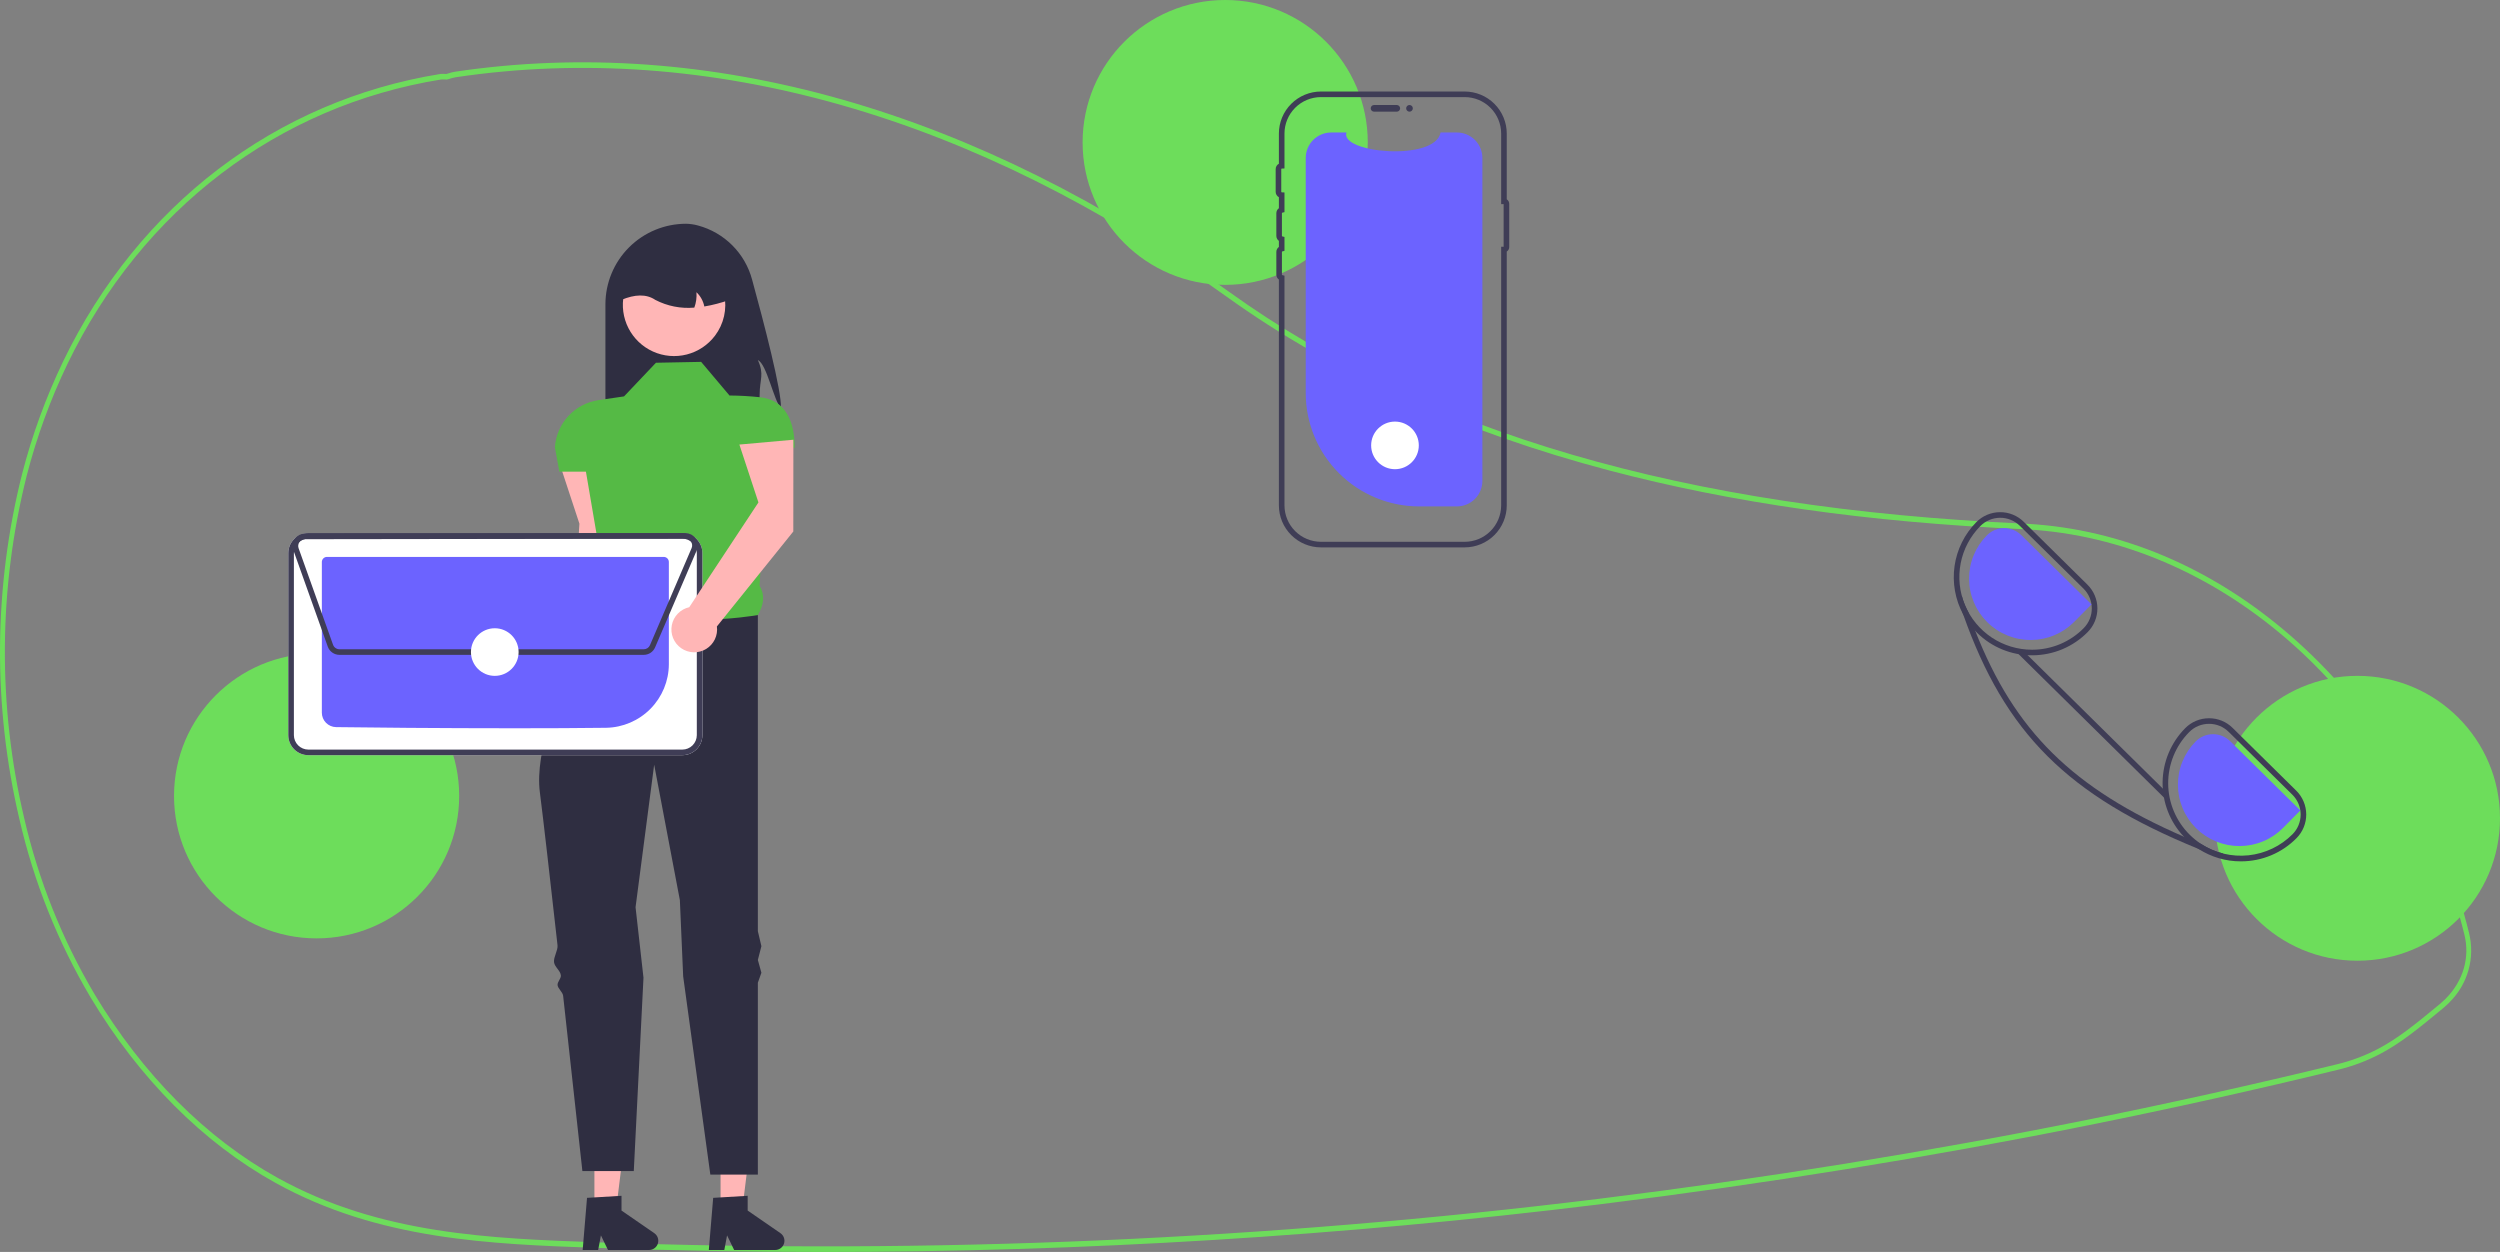 <svg width="639" height="320" viewBox="0 0 639 320" fill="none" xmlns="http://www.w3.org/2000/svg">
<rect x="0" y="0" width="639" height="320" fill="#808080" stroke="none"/>
<g clip-path="url(#clip0_23_505)">
<path d="M210.436 320C191.154 320 171.902 319.655 152.678 318.966C125.21 317.98 96.806 316.961 70.406 302.334C51.938 292.103 35.582 275.687 23.106 254.861C14.767 240.745 8.653 225.432 4.978 209.458C-1.878 180.375 -1.644 150.074 5.659 121.1C8.218 111.166 11.746 101.507 16.192 92.26C35.445 52.433 70.56 25.698 112.534 18.911C112.881 18.866 113.231 18.859 113.58 18.889C113.768 18.899 113.957 18.91 114.148 18.902L114.395 18.823C115.028 18.603 115.679 18.437 116.34 18.325C181.075 8.697 249.51 28.177 314.24 74.656C364.29 110.599 430.62 129.953 517.021 133.825L518.247 133.89C542.299 135.27 565.565 145.176 585.531 162.538C605.238 179.674 620.035 202.537 628.322 228.656C629.341 231.841 630.275 235.155 631.098 238.508C631.864 241.623 631.81 244.884 630.94 247.972C630.071 251.061 628.417 253.872 626.138 256.133V256.139L625.923 256.36C625.405 256.874 624.86 257.368 624.302 257.827L623.647 258.367C618.126 262.911 613.765 266.5 608.545 269.288C605.064 271.134 601.362 272.531 597.528 273.443C576.473 278.571 555.091 283.325 533.977 287.575C492.972 295.834 450.886 302.648 408.889 307.825C343.05 315.935 276.774 320.001 210.436 320V320ZM113.089 20.299C112.96 20.298 112.831 20.307 112.703 20.326C71.121 27.049 36.339 53.522 17.277 92.955C12.875 102.109 9.382 111.673 6.848 121.508C-0.388 150.225 -0.619 180.258 6.175 209.082C9.815 224.903 15.87 240.07 24.128 254.051C36.481 274.673 52.67 290.924 70.945 301.047C97.108 315.543 125.378 316.558 152.717 317.538C238.224 320.59 323.838 316.868 408.757 306.406C450.726 301.231 492.785 294.423 533.763 286.168C554.863 281.922 576.23 277.171 597.27 272.046C601.012 271.157 604.625 269.794 608.022 267.992C613.137 265.261 617.456 261.706 622.925 257.205L623.58 256.667C624.059 256.271 624.529 255.849 624.979 255.41L625.108 255.274C629.602 250.75 631.35 244.78 629.903 238.896V238.895C629.089 235.578 628.165 232.299 627.156 229.148C610.228 175.791 566.437 138.084 518.188 135.316L516.968 135.252C477.501 133.482 442.965 128.582 411.39 120.268C373.696 110.344 340.79 95.405 313.583 75.867C249.099 29.566 180.95 10.159 116.498 19.741C115.896 19.844 115.303 19.998 114.727 20.199L114.281 20.324C114.029 20.335 113.775 20.332 113.523 20.315C113.374 20.307 113.23 20.299 113.089 20.299H113.089Z" fill="#6DDD5B"/>
<path d="M199.597 104.26C197.812 102.549 195.987 93.009 193.708 92.04C195.411 95.801 194.174 96.797 194.165 100.924C194.187 103.268 193.913 105.605 193.35 107.88H154.746V77.784C154.746 75.08 155.279 72.402 156.315 69.903C157.351 67.405 158.869 65.135 160.783 63.223C162.698 61.31 164.97 59.794 167.471 58.759C169.972 57.724 172.653 57.191 175.36 57.191C176.393 57.212 177.419 57.362 178.415 57.638C181.733 58.533 184.757 60.284 187.184 62.715C189.611 65.146 191.355 68.172 192.242 71.489C195.185 82.235 199.866 100.122 199.597 104.26Z" fill="#2F2E41"/>
<path d="M157.011 141.284L157.03 117.826L143.226 119.058L148.098 133.853L145.818 171.042C144.712 171.29 143.703 171.854 142.912 172.665C142.122 173.476 141.584 174.5 141.366 175.61C141.148 176.721 141.258 177.872 141.683 178.921C142.108 179.971 142.829 180.874 143.759 181.521C144.689 182.168 145.787 182.531 146.92 182.566C148.053 182.6 149.171 182.304 150.139 181.714C151.106 181.125 151.881 180.267 152.368 179.245C152.856 178.223 153.036 177.081 152.885 175.959L157.011 141.284Z" fill="#FFB6B6"/>
<path d="M184.177 308.92L189.753 308.919L192.406 287.431H184.175L184.177 308.92Z" fill="#FFB6B6"/>
<path d="M182.288 306.171L191.103 305.646V309.419L199.485 315.201C199.899 315.487 200.211 315.897 200.375 316.372C200.539 316.847 200.546 317.362 200.397 317.842C200.247 318.322 199.948 318.741 199.542 319.039C199.137 319.337 198.647 319.498 198.144 319.498H187.649L185.84 315.765L185.133 319.498H181.176L182.288 306.171Z" fill="#2F2E41"/>
<path d="M151.931 308.92L157.508 308.919L160.161 287.431H151.93L151.931 308.92Z" fill="#FFB6B6"/>
<path d="M150.043 306.171L158.858 305.646V309.419L167.24 315.201C167.654 315.487 167.965 315.897 168.129 316.372C168.294 316.847 168.301 317.362 168.152 317.842C168.002 318.322 167.703 318.741 167.297 319.039C166.892 319.337 166.402 319.498 165.899 319.498H155.404L153.595 315.765L152.888 319.498H148.931L150.043 306.171Z" fill="#2F2E41"/>
<path d="M179.211 92.493L167.658 92.719L159.503 101.318L152.965 102.276C150.008 102.709 147.289 104.143 145.263 106.339C143.237 108.534 142.027 111.358 141.834 114.338L142.967 120.553H149.763L153.694 143.612C152.165 147.503 152.061 150.574 155.199 151.781L164.94 170.11L193.708 157.212C195.167 154.706 195.634 152.189 194.143 149.742L196.2 114.443H203.115C203.115 107.841 200.879 102.275 194.312 101.54C191.703 101.258 189.083 101.109 186.459 101.092L179.211 92.493Z" fill="#55BA45"/>
<path d="M193.708 157.212C193.708 157.212 165.619 162.19 155.199 151.781C155.199 151.781 154.141 153.575 152.547 156.55C152.089 157.406 151.203 157.986 150.669 159.022C150.183 159.964 148.933 161.122 148.404 162.191C147.978 163.05 148.661 164.173 148.218 165.102C142.881 176.283 136.647 192.055 137.984 202.47C138.846 209.186 140.626 224.814 142.501 241.6C142.647 242.911 141.461 244.596 141.608 245.918C141.747 247.164 143.219 248.048 143.358 249.297C143.45 250.127 142.422 250.973 142.514 251.801C142.615 252.71 143.836 253.601 143.936 254.507C146.505 277.684 148.857 299.322 148.857 299.322H161.995L164.474 249.902L162.448 231.888L167.205 195.455L173.774 230.077L174.619 249.563L181.561 300.227H193.708V251.181L194.614 248.633L193.708 245.365L194.614 241.844L193.708 238.01V157.212Z" fill="#2F2E41"/>
<path d="M182.756 85.8C180.967 88.175 178.421 89.87 175.538 90.606C172.655 91.343 169.608 91.076 166.897 89.851C164.186 88.626 161.973 86.515 160.624 83.866C159.274 81.216 158.868 78.187 159.472 75.277C160.076 72.366 161.654 69.748 163.947 67.853C166.239 65.958 169.11 64.9 172.085 64.852C175.06 64.805 177.963 65.771 180.315 67.591C182.667 69.412 184.328 71.978 185.025 74.868C185.063 75.025 185.095 75.181 185.126 75.343C185.494 77.154 185.473 79.023 185.064 80.825C184.656 82.628 183.869 84.324 182.756 85.8V85.8Z" fill="#FFB6B6"/>
<path d="M180.026 78.336C179.748 76.943 179.045 75.671 178.014 74.693C178.116 76.027 177.931 77.368 177.47 78.626C174.026 78.93 170.567 78.246 167.499 76.652C165.189 75.087 162.248 75.222 158.823 76.652C158.823 74.988 159.151 73.34 159.788 71.803C160.426 70.265 161.36 68.868 162.538 67.691C163.716 66.514 165.115 65.581 166.654 64.944C168.193 64.308 169.843 63.98 171.508 63.98H173.774C177.138 63.981 180.364 65.316 182.743 67.692C185.122 70.069 186.458 73.292 186.459 76.652C184.368 77.401 182.215 77.965 180.026 78.336V78.336Z" fill="#2F2E41"/>
<path d="M80.924 239.849C101.051 239.849 117.367 223.55 117.367 203.443C117.367 183.337 101.051 167.038 80.924 167.038C60.797 167.038 44.481 183.337 44.481 203.443C44.481 223.55 60.797 239.849 80.924 239.849Z" fill="#6DDD5B"/>
<path d="M313.158 72.811C333.285 72.811 349.601 56.512 349.601 36.406C349.601 16.299 333.285 0 313.158 0C293.031 0 276.715 16.299 276.715 36.406C276.715 56.512 293.031 72.811 313.158 72.811Z" fill="#6DDD5B"/>
<path d="M602.557 245.56C622.684 245.56 639 229.26 639 209.154C639 189.048 622.684 172.748 602.557 172.748C582.43 172.748 566.114 189.048 566.114 209.154C566.114 229.26 582.43 245.56 602.557 245.56Z" fill="#6DDD5B"/>
<path d="M378.898 40.376V122.928C378.898 124.643 378.221 126.288 377.014 127.507C375.806 128.726 374.166 129.42 372.45 129.438C372.426 129.44 372.402 129.441 372.379 129.441H362.761C355.065 129.441 347.685 126.387 342.243 120.951C336.802 115.515 333.745 108.142 333.745 100.454V40.376C333.745 38.649 334.431 36.992 335.654 35.771C336.877 34.549 338.535 33.863 340.264 33.863H344.161C342.356 39.125 366.86 41.34 368.205 33.863H372.379C374.108 33.863 375.766 34.549 376.988 35.771C378.211 36.992 378.898 38.649 378.898 40.376V40.376Z" fill="#6C63FF"/>
<path d="M350.356 27.69C350.356 27.464 350.446 27.247 350.606 27.087C350.767 26.927 350.984 26.837 351.21 26.837H357.02C357.246 26.837 357.463 26.928 357.623 27.088C357.782 27.248 357.872 27.464 357.872 27.69C357.872 27.916 357.782 28.133 357.623 28.293C357.463 28.453 357.246 28.543 357.02 28.544H351.21C350.984 28.544 350.767 28.453 350.606 28.294C350.446 28.134 350.356 27.916 350.356 27.69V27.69Z" fill="#3F3D56"/>
<path d="M374.375 139.912H337.635C334.784 139.909 332.051 138.776 330.036 136.763C328.02 134.749 326.886 132.019 326.883 129.172V71.464C326.681 71.319 326.517 71.129 326.404 70.908C326.291 70.687 326.232 70.442 326.232 70.194V64.391C326.232 64.142 326.291 63.898 326.404 63.677C326.517 63.456 326.681 63.266 326.883 63.121V61.563C326.681 61.419 326.517 61.228 326.404 61.007C326.291 60.787 326.232 60.542 326.232 60.294V54.49C326.232 54.242 326.291 53.997 326.404 53.777C326.517 53.556 326.681 53.365 326.883 53.221V50.405C326.634 50.272 326.426 50.073 326.281 49.83C326.136 49.588 326.06 49.31 326.061 49.028V43.224C326.06 42.941 326.136 42.664 326.281 42.421C326.426 42.179 326.634 41.98 326.883 41.846V34.132C326.886 31.285 328.02 28.555 330.036 26.541C332.051 24.527 334.784 23.395 337.635 23.392H374.375C377.225 23.395 379.958 24.528 381.974 26.541C383.989 28.555 385.123 31.285 385.126 34.132V50.947C385.32 51.068 385.479 51.236 385.59 51.436C385.701 51.636 385.759 51.86 385.759 52.088V63.155C385.759 63.383 385.701 63.607 385.59 63.807C385.479 64.007 385.32 64.175 385.126 64.296V129.172C385.123 132.019 383.989 134.749 381.974 136.763C379.958 138.776 377.225 139.909 374.375 139.912V139.912ZM337.635 24.819C335.163 24.822 332.794 25.804 331.046 27.55C329.298 29.296 328.315 31.663 328.312 34.132V43.061L327.625 43.087C327.589 43.088 327.555 43.103 327.53 43.129C327.505 43.154 327.491 43.188 327.49 43.224V49.028C327.491 49.063 327.505 49.097 327.53 49.123C327.555 49.148 327.589 49.163 327.625 49.165L328.312 49.191V54.223L327.769 54.357C327.738 54.364 327.712 54.381 327.692 54.405C327.673 54.429 327.662 54.459 327.661 54.49V60.294C327.662 60.325 327.673 60.355 327.692 60.379C327.712 60.403 327.738 60.42 327.769 60.427L328.312 60.561V64.124L327.769 64.257C327.738 64.265 327.712 64.282 327.692 64.306C327.673 64.33 327.662 64.36 327.661 64.391V70.194C327.662 70.225 327.673 70.255 327.692 70.279C327.712 70.303 327.738 70.32 327.769 70.328L328.312 70.462V129.172C328.315 131.641 329.298 134.008 331.046 135.754C332.794 137.499 335.163 138.481 337.635 138.484H374.375C376.846 138.481 379.216 137.499 380.963 135.753C382.711 134.008 383.694 131.641 383.697 129.172V63.073H384.33V52.17H383.697V34.132C383.694 31.663 382.711 29.296 380.963 27.55C379.216 25.804 376.846 24.822 374.375 24.819L337.635 24.819Z" fill="#3F3D56"/>
<path d="M360.267 28.544C360.739 28.544 361.121 28.162 361.121 27.69C361.121 27.219 360.739 26.837 360.267 26.837C359.795 26.837 359.413 27.219 359.413 27.69C359.413 28.162 359.795 28.544 360.267 28.544Z" fill="#3F3D56"/>
<path d="M174.412 193.023H78.812C77.454 193.02 76.153 192.48 75.193 191.521C74.233 190.562 73.692 189.262 73.689 187.906V141.372C73.692 140.015 74.233 138.716 75.193 137.757C76.153 136.798 77.454 136.257 78.811 136.253H174.411C175.768 136.257 177.069 136.797 178.03 137.756C178.99 138.715 179.531 140.015 179.534 141.371V187.905C179.531 189.261 178.99 190.561 178.03 191.52C177.07 192.479 175.769 193.02 174.412 193.023Z" fill="white"/>
<path d="M174.412 193.023H78.812C77.454 193.02 76.153 192.48 75.193 191.521C74.233 190.562 73.692 189.262 73.689 187.906V141.372C73.692 140.015 74.233 138.716 75.193 137.757C76.153 136.798 77.454 136.257 78.811 136.253H174.411C175.768 136.257 177.069 136.797 178.03 137.756C178.99 138.715 179.531 140.015 179.534 141.371V187.905C179.531 189.261 178.99 190.561 178.03 191.52C177.07 192.479 175.769 193.02 174.412 193.023ZM78.812 137.681C77.833 137.684 76.895 138.074 76.203 138.765C75.51 139.457 75.12 140.394 75.118 141.372V187.905C75.12 188.883 75.511 189.82 76.203 190.512C76.895 191.203 77.834 191.593 78.813 191.596H174.41C175.389 191.593 176.328 191.203 177.02 190.512C177.712 189.82 178.102 188.883 178.105 187.904V141.372C178.102 140.394 177.712 139.456 177.02 138.765C176.327 138.073 175.389 137.684 174.41 137.681L78.812 137.681Z" fill="#3F3D56"/>
<path d="M131.735 186.146C112.881 186.146 93.221 185.966 85.886 185.85C84.921 185.83 84.001 185.434 83.325 184.746C82.648 184.059 82.267 183.134 82.263 182.17V143.65C82.264 143.305 82.401 142.973 82.645 142.729C82.889 142.484 83.22 142.347 83.566 142.345H169.654C169.999 142.346 170.331 142.483 170.575 142.727C170.82 142.97 170.958 143.301 170.959 143.646V169.781C170.943 174.048 169.254 178.137 166.254 181.174C163.254 184.21 159.182 185.951 154.912 186.023C148.076 186.112 139.981 186.146 131.735 186.146Z" fill="#6C63FF"/>
<path d="M164.544 167.38H86.757C86.105 167.378 85.47 167.176 84.938 166.801C84.406 166.427 84.002 165.897 83.781 165.285L74.977 140.61C74.807 140.134 74.754 139.625 74.823 139.124C74.891 138.623 75.078 138.147 75.37 137.733C75.661 137.32 76.047 136.983 76.495 136.75C76.944 136.517 77.442 136.395 77.948 136.394L175.18 136.258C175.642 136.258 176.099 136.359 176.518 136.554C176.937 136.749 177.308 137.033 177.605 137.387C177.902 137.741 178.118 138.155 178.237 138.601C178.356 139.047 178.376 139.514 178.295 139.969L178.37 140L178.091 140.651L178.088 140.658L167.445 165.467C167.202 166.035 166.798 166.52 166.282 166.86C165.766 167.2 165.162 167.381 164.544 167.38V167.38ZM175.185 137.686L77.95 137.821C77.673 137.822 77.4 137.889 77.155 138.016C76.909 138.144 76.698 138.329 76.538 138.555C76.379 138.781 76.276 139.043 76.238 139.317C76.201 139.591 76.23 139.87 76.323 140.131L85.127 164.804C85.248 165.14 85.469 165.43 85.761 165.635C86.053 165.841 86.401 165.952 86.758 165.953H164.544C164.882 165.953 165.213 165.854 165.495 165.668C165.777 165.481 165.999 165.216 166.131 164.906L176.775 140.095L177.298 140.319L176.775 140.095C176.888 139.832 176.934 139.546 176.908 139.261C176.883 138.976 176.787 138.702 176.629 138.463C176.472 138.224 176.257 138.028 176.005 137.893C175.753 137.757 175.471 137.686 175.185 137.686V137.686Z" fill="#3F3D56"/>
<path d="M126.466 172.751C129.83 172.751 132.557 170.027 132.557 166.667C132.557 163.306 129.83 160.582 126.466 160.582C123.102 160.582 120.375 163.306 120.375 166.667C120.375 170.027 123.102 172.751 126.466 172.751Z" fill="white"/>
<path d="M356.556 119.927C359.92 119.927 362.647 117.203 362.647 113.843C362.647 110.482 359.92 107.758 356.556 107.758C353.192 107.758 350.465 110.482 350.465 113.843C350.465 117.203 353.192 119.927 356.556 119.927Z" fill="white"/>
<path d="M586.93 202.101L570.659 186.054C569.867 185.267 568.927 184.643 567.894 184.22C566.86 183.796 565.753 183.58 564.635 183.584H564.578C563.452 183.588 562.338 183.814 561.301 184.25C560.263 184.686 559.322 185.324 558.533 186.126C554.895 189.804 552.826 194.747 552.76 199.918C552.695 205.088 554.639 210.082 558.183 213.851C558.354 214.037 558.533 214.215 558.712 214.394C559.701 215.376 560.794 216.25 561.97 216.999C565.187 219.075 568.937 220.174 572.767 220.161H572.889C575.517 220.152 578.118 219.623 580.54 218.603C582.963 217.584 585.159 216.095 587.001 214.222C588.598 212.604 589.487 210.419 589.474 208.147C589.46 205.875 588.545 203.701 586.93 202.101V202.101ZM585.987 213.216C582.966 216.256 578.988 218.163 574.724 218.615C570.46 219.068 566.17 218.038 562.577 215.7C561.55 215.02 560.59 214.244 559.712 213.38C556.206 209.921 554.219 205.212 554.188 200.29C554.158 195.368 556.085 190.635 559.548 187.132C560.206 186.462 560.991 185.93 561.857 185.566C562.723 185.202 563.653 185.014 564.592 185.012H564.635C565.566 185.009 566.487 185.189 567.348 185.541C568.209 185.894 568.992 186.413 569.652 187.068L585.922 203.122C587.269 204.453 588.032 206.263 588.045 208.156C588.057 210.048 587.316 211.868 585.987 213.216V213.216Z" fill="#3F3D56"/>
<path d="M533.544 149.434L517.273 133.38C515.672 131.793 513.506 130.905 511.25 130.91H511.2C510.072 130.915 508.957 131.142 507.918 131.58C506.879 132.017 505.938 132.656 505.147 133.459C502.14 136.51 500.189 140.444 499.583 144.683C498.976 148.922 499.744 153.244 501.774 157.015L501.782 157.022C502.619 158.565 503.66 159.989 504.876 161.256C505.011 161.413 505.169 161.57 505.326 161.727C509.062 165.432 514.117 167.506 519.381 167.494H519.51C522.139 167.483 524.74 166.952 527.162 165.932C529.584 164.911 531.78 163.421 533.623 161.548C534.414 160.748 535.039 159.799 535.464 158.757C535.888 157.715 536.102 156.6 536.095 155.475C536.088 154.35 535.859 153.238 535.421 152.201C534.983 151.165 534.346 150.225 533.544 149.434V149.434ZM532.601 160.549C530.891 162.287 528.852 163.67 526.604 164.617C524.356 165.564 521.943 166.057 519.503 166.067H519.381C515.717 166.065 512.135 164.982 509.086 162.952C506.037 160.922 503.657 158.037 502.245 154.66C500.833 151.282 500.452 147.563 501.15 143.97C501.848 140.376 503.594 137.07 506.169 134.465C507.501 133.12 509.313 132.357 511.208 132.345C513.102 132.333 514.924 133.073 516.273 134.401L532.544 150.448C533.89 151.781 534.652 153.593 534.662 155.487C534.673 157.38 533.932 159.201 532.601 160.549L532.601 160.549Z" fill="#3F3D56"/>
<path d="M587.969 207.146L570.032 189.448C568.855 188.29 567.267 187.645 565.616 187.656C563.964 187.666 562.385 188.33 561.223 189.502C559.769 190.969 558.62 192.708 557.839 194.619C557.059 196.53 556.663 198.575 556.675 200.639C556.687 202.703 557.105 204.744 557.907 206.646C558.709 208.548 559.879 210.274 561.348 211.724C562.818 213.174 564.56 214.321 566.474 215.098C568.387 215.875 570.436 216.268 572.502 216.254C574.567 216.24 576.61 215.82 578.513 215.017C580.416 214.214 582.142 213.043 583.592 211.574L587.969 207.146Z" fill="#6C63FF"/>
<path d="M534.588 154.477L516.65 136.778C515.473 135.62 513.885 134.976 512.234 134.986C510.583 134.996 509.003 135.66 507.841 136.833C506.388 138.299 505.238 140.038 504.458 141.949C503.677 143.86 503.282 145.906 503.293 147.969C503.305 150.033 503.724 152.074 504.526 153.976C505.327 155.878 506.497 157.604 507.967 159.054C509.436 160.504 511.178 161.651 513.092 162.428C515.006 163.206 517.054 163.599 519.12 163.585C521.186 163.571 523.228 163.15 525.131 162.347C527.035 161.544 528.76 160.374 530.211 158.904L534.588 154.477Z" fill="#6C63FF"/>
<path d="M568.258 218.17L567.829 219.298C565.814 218.534 563.861 217.768 561.97 216.999C528.471 203.343 512.479 187.361 501.782 157.022L501.775 157.015C501.267 155.588 500.774 154.127 500.295 152.632L501.424 152.268C501.802 153.705 502.354 155.091 503.068 156.394C503.654 158.058 504.257 159.678 504.876 161.256C514.93 186.861 529.757 201.495 558.182 213.851C559.612 214.472 561.076 215.088 562.577 215.7C564.319 216.834 566.24 217.669 568.258 218.17V218.17Z" fill="#3F3D56"/>
<path d="M516.975 166.195L515.971 167.211L553.084 203.829L554.088 202.813L516.975 166.195Z" fill="#3F3D56"/>
<path d="M202.769 135.853L202.788 112.395L188.984 113.627L193.856 128.422L176.172 155.201C175.066 155.449 174.057 156.013 173.266 156.824C172.476 157.636 171.938 158.659 171.72 159.77C171.502 160.881 171.612 162.031 172.037 163.081C172.462 164.131 173.183 165.034 174.113 165.681C175.043 166.328 176.141 166.691 177.274 166.725C178.407 166.759 179.525 166.464 180.493 165.874C181.46 165.284 182.235 164.426 182.722 163.404C183.21 162.382 183.39 161.241 183.239 160.119L202.769 135.853Z" fill="#FFB6B6"/>
</g>
<defs>
<clipPath id="clip0_23_505">
<rect width="639" height="320" fill="white"/>
</clipPath>
</defs>
</svg>

